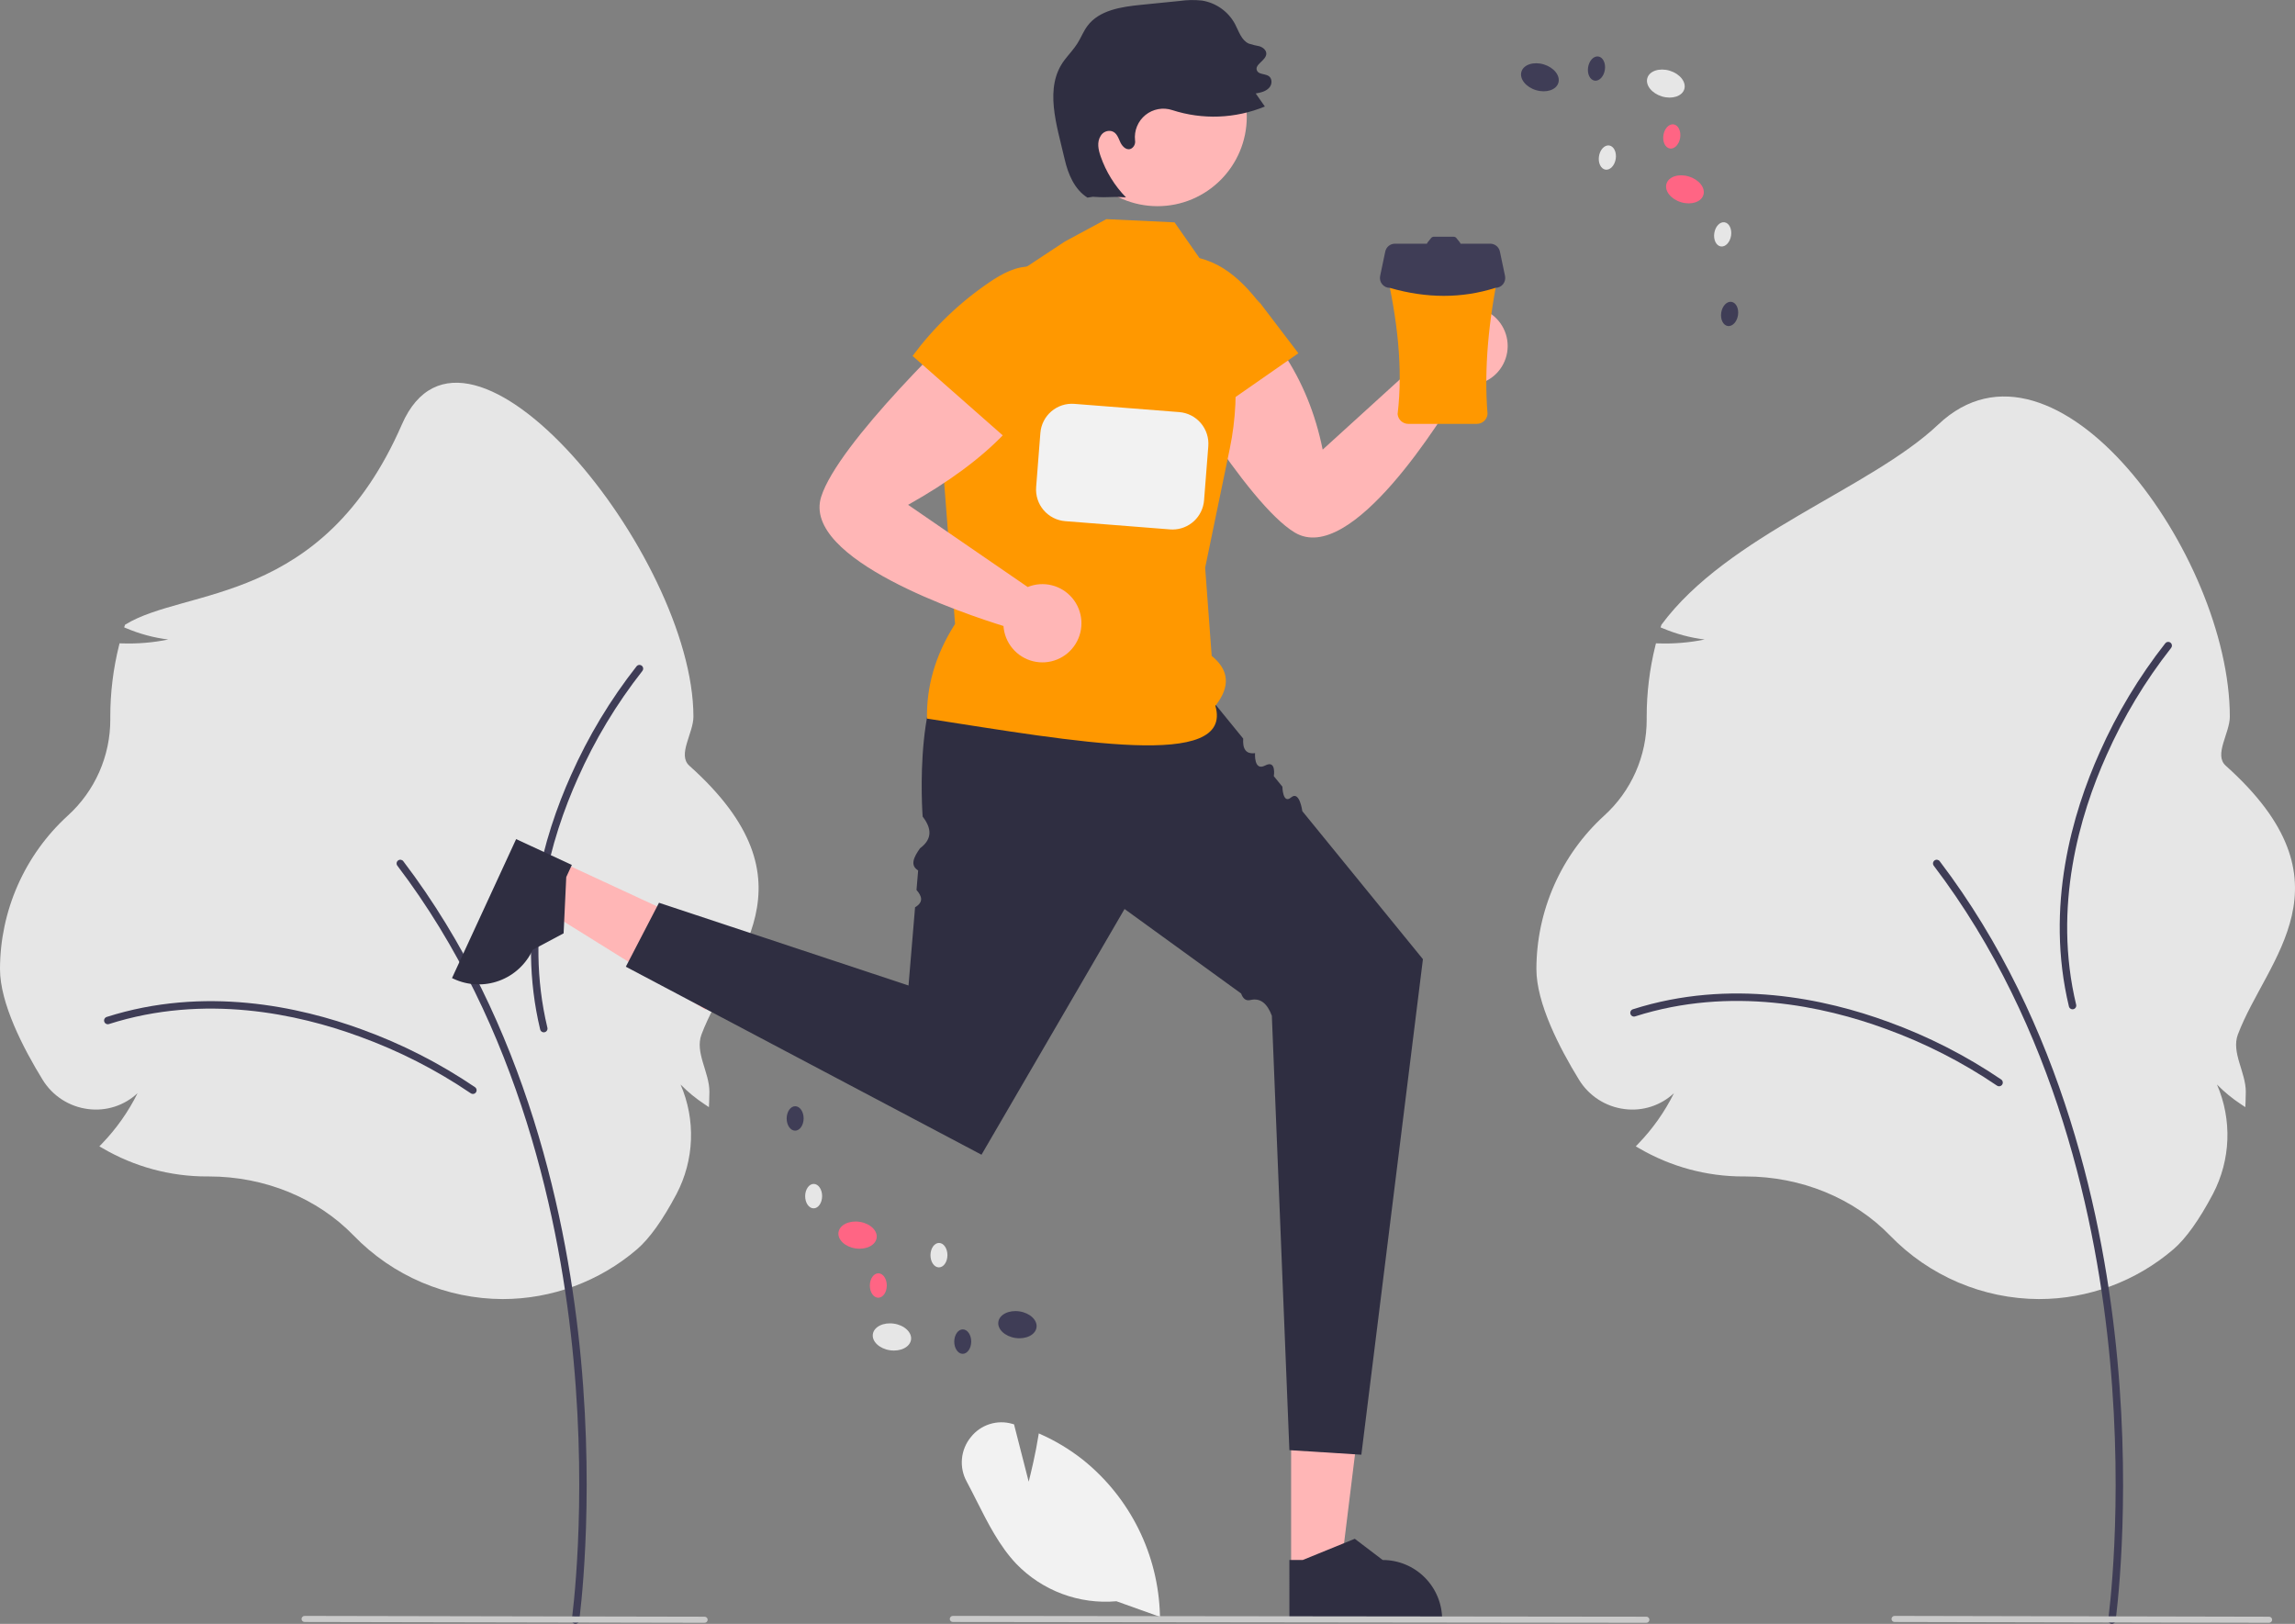 <svg width="318" height="225" viewBox="0 0 318 225" fill="none" xmlns="http://www.w3.org/2000/svg">
<rect x="0" y="0" width="318" height="225" fill="#808080" stroke="none"/>
<g clip-path="url(#clip0_10_452)">
<path d="M282.519 179.996C289.35 179.996 295.956 177.551 301.148 173.102C302.88 171.616 304.725 169.033 306.633 165.425C307.85 163.101 308.532 160.532 308.628 157.909C308.724 155.286 308.232 152.675 307.188 150.268C308.195 151.294 309.307 152.208 310.508 152.997L311.115 153.401L311.15 152.672C311.173 152.198 311.184 151.725 311.184 151.267C311.184 148.568 309.148 145.829 310.087 143.334C314.046 132.818 326.605 122.368 308.404 106.094C306.72 104.589 308.969 101.579 308.969 99.301C308.969 76.979 284.769 43.494 268.569 58.819C259.113 67.764 239.411 74.118 230.213 86.561L230.091 86.929L230.45 87.075C232.288 87.849 234.224 88.365 236.202 88.608C234.093 89.04 231.94 89.22 229.788 89.147L229.455 89.135L229.373 89.46C228.573 92.679 228.168 95.984 228.169 99.301L228.17 99.66C228.178 102.179 227.655 104.672 226.637 106.976C225.619 109.28 224.127 111.342 222.26 113.03C219.311 115.725 216.954 119.006 215.341 122.664C213.727 126.322 212.891 130.278 212.887 134.277C212.887 139.01 216.096 145.221 218.788 149.599C219.47 150.714 220.396 151.66 221.495 152.366C222.594 153.071 223.838 153.518 225.134 153.673C226.362 153.828 227.608 153.711 228.786 153.33C229.963 152.949 231.043 152.313 231.948 151.467C230.673 154.035 229.013 156.391 227.024 158.453L226.657 158.833L227.113 159.099C231.496 161.66 236.479 163.009 241.552 163.007L241.849 163.006C249.552 163.006 256.863 165.997 261.909 171.212C264.588 173.978 267.79 176.179 271.33 177.688C274.869 179.196 278.673 179.981 282.519 179.996Z" fill="#E6E6E6"/>
<path d="M292.627 225C292.751 225 292.871 224.955 292.965 224.873C293.058 224.792 293.119 224.679 293.137 224.556C293.159 224.402 295.304 208.895 293.377 188.286C291.598 169.254 285.884 141.84 268.767 119.325C268.726 119.271 268.674 119.225 268.616 119.191C268.557 119.157 268.493 119.135 268.425 119.125C268.358 119.116 268.29 119.121 268.224 119.138C268.159 119.155 268.097 119.185 268.044 119.226C267.99 119.268 267.944 119.319 267.91 119.378C267.876 119.436 267.854 119.501 267.845 119.569C267.836 119.636 267.84 119.704 267.858 119.77C267.875 119.836 267.905 119.897 267.946 119.951C284.916 142.271 290.584 169.484 292.351 188.383C294.266 208.872 292.138 224.257 292.116 224.41C292.106 224.484 292.111 224.559 292.132 224.63C292.153 224.701 292.189 224.766 292.237 224.822C292.286 224.878 292.346 224.923 292.413 224.953C292.48 224.984 292.553 225 292.627 225Z" fill="#3F3D56"/>
<path d="M276.998 150.513C277.106 150.513 277.213 150.479 277.301 150.415C277.389 150.351 277.454 150.26 277.488 150.156C277.522 150.053 277.522 149.941 277.488 149.837C277.455 149.733 277.389 149.643 277.301 149.579C272.424 146.27 267.155 143.582 261.615 141.576C252.961 138.4 239.801 135.522 226.253 139.843C226.189 139.864 226.129 139.897 226.077 139.941C226.026 139.984 225.983 140.038 225.952 140.098C225.921 140.158 225.902 140.224 225.896 140.292C225.89 140.359 225.898 140.427 225.919 140.492C225.939 140.557 225.972 140.617 226.016 140.669C226.059 140.72 226.113 140.763 226.173 140.794C226.233 140.826 226.299 140.845 226.366 140.85C226.434 140.856 226.502 140.848 226.566 140.828C239.836 136.595 252.758 139.426 261.261 142.546C266.711 144.518 271.896 147.161 276.695 150.414C276.783 150.479 276.889 150.513 276.998 150.513Z" fill="#3F3D56"/>
<path d="M69.632 179.996C76.463 179.996 83.07 177.551 88.261 173.102C89.993 171.616 91.838 169.033 93.746 165.425C94.963 163.101 95.645 160.532 95.741 157.909C95.837 155.286 95.345 152.675 94.302 150.268C95.308 151.294 96.421 152.208 97.621 152.997L98.228 153.401L98.263 152.672C98.286 152.198 98.298 151.725 98.298 151.267C98.298 148.568 96.261 145.829 97.2 143.334C101.16 132.818 113.718 122.368 95.517 106.094C93.833 104.589 96.082 101.579 96.082 99.301C96.082 76.979 64.604 38.361 55.682 58.819C44.68 84.048 25.724 81.35 17.326 86.561L17.204 86.929L17.563 87.075C19.401 87.849 21.337 88.365 23.316 88.608C21.206 89.04 19.053 89.22 16.901 89.147L16.568 89.135L16.486 89.46C15.686 92.679 15.281 95.984 15.282 99.301L15.284 99.66C15.291 102.179 14.768 104.672 13.75 106.976C12.732 109.28 11.24 111.342 9.373 113.03C6.424 115.725 4.068 119.006 2.454 122.664C0.84 126.322 0.004 130.278 7.62939e-06 134.277C7.62939e-06 139.01 3.209 145.221 5.901 149.599C6.584 150.714 7.509 151.66 8.608 152.366C9.707 153.071 10.951 153.518 12.247 153.673C13.475 153.828 14.722 153.711 15.899 153.33C17.076 152.949 18.156 152.313 19.061 151.467C17.787 154.035 16.126 156.391 14.137 158.453L13.77 158.833L14.226 159.099C18.609 161.66 23.592 163.009 28.665 163.007L28.963 163.006C36.665 163.006 43.977 165.997 49.022 171.212C51.701 173.978 54.904 176.179 58.443 177.688C61.982 179.196 65.786 179.981 69.632 179.996Z" fill="#E6E6E6"/>
<path d="M79.74 225C79.864 225 79.984 224.955 80.078 224.873C80.171 224.792 80.233 224.679 80.25 224.556C80.272 224.402 82.417 208.895 80.49 188.286C78.711 169.254 72.997 141.84 55.88 119.325C55.839 119.271 55.787 119.225 55.729 119.191C55.67 119.157 55.606 119.135 55.538 119.125C55.471 119.116 55.403 119.121 55.338 119.138C55.272 119.155 55.211 119.185 55.157 119.226C55.103 119.268 55.057 119.319 55.023 119.378C54.989 119.436 54.967 119.501 54.958 119.569C54.949 119.636 54.953 119.704 54.971 119.77C54.988 119.836 55.018 119.897 55.06 119.951C72.029 142.271 77.697 169.484 79.464 188.383C81.379 208.872 79.251 224.257 79.229 224.41C79.219 224.484 79.224 224.559 79.245 224.63C79.266 224.701 79.302 224.766 79.351 224.822C79.399 224.878 79.459 224.923 79.526 224.953C79.593 224.984 79.666 225 79.74 225Z" fill="#3F3D56"/>
<path d="M65.525 151.576C65.634 151.577 65.74 151.542 65.828 151.478C65.917 151.414 65.982 151.323 66.016 151.22C66.05 151.116 66.05 151.004 66.016 150.9C65.982 150.796 65.917 150.706 65.829 150.642C60.951 147.333 55.682 144.645 50.143 142.639C41.489 139.464 28.329 136.585 14.781 140.906C14.717 140.927 14.657 140.96 14.605 141.004C14.553 141.048 14.511 141.101 14.479 141.161C14.448 141.222 14.43 141.287 14.424 141.355C14.418 141.423 14.426 141.491 14.446 141.555C14.467 141.62 14.5 141.68 14.543 141.732C14.587 141.784 14.64 141.826 14.701 141.858C14.761 141.889 14.826 141.908 14.894 141.913C14.961 141.919 15.029 141.912 15.094 141.891C28.364 137.658 41.285 140.489 49.788 143.61C55.239 145.581 60.423 148.224 65.223 151.478C65.311 151.542 65.416 151.576 65.525 151.576Z" fill="#3F3D56"/>
<path d="M89.12 92.68C89.128 92.571 89.101 92.463 89.044 92.37C88.986 92.277 88.901 92.205 88.8 92.164C88.699 92.123 88.588 92.115 88.482 92.141C88.376 92.167 88.282 92.226 88.212 92.31C84.567 96.947 81.513 102.02 79.118 107.413C75.334 115.835 71.522 128.783 74.847 142.637C74.863 142.703 74.891 142.765 74.931 142.82C74.971 142.875 75.021 142.922 75.079 142.957C75.136 142.993 75.201 143.016 75.267 143.027C75.334 143.038 75.403 143.035 75.469 143.019C75.534 143.003 75.597 142.974 75.651 142.935C75.706 142.895 75.752 142.844 75.788 142.786C75.823 142.728 75.847 142.664 75.857 142.597C75.868 142.53 75.865 142.462 75.849 142.396C72.593 128.825 76.341 116.113 80.058 107.837C82.412 102.531 85.416 97.539 89 92.976C89.07 92.892 89.112 92.789 89.12 92.68Z" fill="#3F3D56"/>
<path d="M300.946 89.49C300.954 89.382 300.927 89.273 300.87 89.18C300.812 89.088 300.727 89.016 300.626 88.974C300.525 88.933 300.414 88.925 300.308 88.951C300.202 88.977 300.108 89.036 300.037 89.12C296.393 93.757 293.339 98.831 290.944 104.223C287.16 112.646 283.348 125.593 286.673 139.447C286.689 139.513 286.717 139.576 286.757 139.631C286.797 139.685 286.847 139.732 286.905 139.767C286.962 139.803 287.027 139.827 287.094 139.837C287.16 139.848 287.229 139.845 287.295 139.829C287.36 139.813 287.422 139.785 287.477 139.745C287.532 139.705 287.578 139.654 287.614 139.597C287.649 139.539 287.673 139.474 287.683 139.407C287.694 139.34 287.691 139.272 287.675 139.206C284.419 125.636 288.167 112.923 291.884 104.648C294.238 99.341 297.242 94.349 300.826 89.786C300.896 89.703 300.938 89.599 300.946 89.49Z" fill="#3F3D56"/>
<path d="M158.653 37.259C159.268 36.627 160.025 36.151 160.86 35.871C161.696 35.591 162.586 35.514 163.457 35.648C164.328 35.781 165.154 36.121 165.868 36.639C166.581 37.156 167.161 37.837 167.56 38.624C175.948 44.475 181.265 52.315 183.272 62.299L198.152 48.768C197.978 47.636 198.165 46.478 198.688 45.46C199.211 44.441 200.042 43.615 201.063 43.099C202.083 42.584 203.24 42.405 204.368 42.589C205.496 42.773 206.537 43.311 207.341 44.125C208.145 44.938 208.672 45.986 208.845 47.118C209.018 48.251 208.829 49.408 208.305 50.426C207.781 51.444 206.949 52.27 205.928 52.784C204.907 53.298 203.75 53.476 202.622 53.29C199.89 57.937 187.22 78.488 179.399 73.783C172.826 69.829 161.153 50.234 157.723 43.735C157.174 42.696 156.968 41.509 157.136 40.345C157.303 39.182 157.834 38.101 158.653 37.259Z" fill="#FFB6B6"/>
<path d="M158.177 46.233C157.43 44.203 156.831 41.966 157.479 39.902C158.192 37.632 160.381 36.007 162.722 35.612C165.064 35.216 167.497 35.924 169.51 37.185C171.523 38.447 173.16 40.229 174.614 42.11L174.224 41.488C176.118 43.974 178.011 46.461 179.905 48.947C175.099 52.293 170.293 55.639 165.488 58.985C162.355 55.175 159.884 50.864 158.177 46.233Z" fill="#FF9800"/>
<path d="M178.903 217.479L185.786 217.478L189.061 190.868L178.902 190.869L178.903 217.479Z" fill="#FFB6B6"/>
<path d="M178.661 224.675L199.828 224.674V224.406C199.828 222.216 198.96 220.116 197.415 218.568C195.87 217.019 193.774 216.149 191.589 216.149H191.589L187.722 213.209L180.508 216.149L178.66 216.149L178.661 224.675Z" fill="#2F2E41"/>
<path d="M77.931 119.507L75.042 125.768L97.765 139.919L102.029 130.678L77.931 119.507Z" fill="#FFB6B6"/>
<path d="M71.516 116.265L62.63 135.52L62.873 135.632C64.856 136.552 67.123 136.644 69.174 135.888C71.225 135.133 72.892 133.592 73.81 131.605L73.81 131.604L78.095 129.321L78.462 121.525L79.237 119.844L71.516 116.265Z" fill="#2F2E41"/>
<path d="M230.287 13.364C228.873 12.938 227.967 11.795 228.262 10.809C228.557 9.824 229.942 9.369 231.356 9.795C232.769 10.22 233.676 11.364 233.381 12.349C233.086 13.335 231.7 13.789 230.287 13.364Z" fill="#E6E6E6"/>
<path d="M212.837 12.491C211.424 12.066 210.517 10.922 210.812 9.936C211.108 8.951 212.493 8.497 213.906 8.922C215.32 9.347 216.226 10.491 215.931 11.476C215.636 12.462 214.251 12.916 212.837 12.491Z" fill="#3F3D56"/>
<path d="M232.934 28.019C231.52 27.594 230.614 26.45 230.909 25.465C231.204 24.479 232.589 24.025 234.003 24.45C235.416 24.876 236.323 26.019 236.028 27.005C235.733 27.99 234.347 28.445 232.934 28.019Z" fill="#FF6584"/>
<path d="M238.438 34.146C237.797 34.046 237.393 33.216 237.537 32.292C237.681 31.368 238.317 30.701 238.958 30.801C239.599 30.901 240.003 31.731 239.859 32.655C239.715 33.578 239.079 34.246 238.438 34.146Z" fill="#E6E6E6"/>
<path d="M239.398 45.17C238.757 45.07 238.354 44.24 238.497 43.316C238.641 42.393 239.277 41.725 239.918 41.825C240.56 41.926 240.963 42.756 240.819 43.679C240.675 44.603 240.039 45.27 239.398 45.17Z" fill="#3F3D56"/>
<path d="M222.459 23.503C221.818 23.402 221.414 22.573 221.558 21.649C221.702 20.725 222.338 20.058 222.979 20.158C223.62 20.258 224.023 21.088 223.88 22.012C223.736 22.935 223.1 23.603 222.459 23.503Z" fill="#E6E6E6"/>
<path d="M231.386 20.578C230.745 20.478 230.342 19.648 230.485 18.724C230.629 17.801 231.265 17.133 231.906 17.233C232.547 17.334 232.951 18.163 232.807 19.087C232.663 20.011 232.027 20.678 231.386 20.578Z" fill="#FF6584"/>
<path d="M220.952 11.172C220.311 11.072 219.907 10.242 220.051 9.318C220.195 8.394 220.831 7.727 221.472 7.827C222.113 7.927 222.517 8.757 222.373 9.681C222.229 10.604 221.593 11.272 220.952 11.172Z" fill="#3F3D56"/>
<path d="M123.321 187.088C121.86 186.875 120.796 185.876 120.944 184.858C121.092 183.84 122.396 183.187 123.856 183.4C125.316 183.613 126.381 184.611 126.233 185.629C126.085 186.648 124.781 187.301 123.321 187.088Z" fill="#E6E6E6"/>
<path d="M140.709 185.387C139.249 185.174 138.185 184.176 138.333 183.158C138.48 182.14 139.784 181.487 141.245 181.7C142.705 181.913 143.769 182.911 143.621 183.929C143.474 184.947 142.17 185.6 140.709 185.387Z" fill="#3F3D56"/>
<path d="M118.559 172.979C117.099 172.766 116.035 171.768 116.182 170.749C116.33 169.731 117.634 169.078 119.094 169.291C120.555 169.504 121.619 170.502 121.471 171.521C121.323 172.539 120.02 173.192 118.559 172.979Z" fill="#FF6584"/>
<path d="M112.728 167.425C112.079 167.42 111.559 166.658 111.566 165.724C111.573 164.789 112.105 164.035 112.753 164.04C113.402 164.045 113.923 164.807 113.915 165.741C113.908 166.676 113.377 167.43 112.728 167.425Z" fill="#E6E6E6"/>
<path d="M110.166 156.661C109.517 156.656 108.996 155.894 109.003 154.959C109.011 154.025 109.542 153.271 110.191 153.276C110.84 153.281 111.36 154.042 111.353 154.977C111.346 155.912 110.814 156.666 110.166 156.661Z" fill="#3F3D56"/>
<path d="M130.091 175.605C129.442 175.6 128.922 174.839 128.929 173.904C128.936 172.969 129.468 172.215 130.117 172.22C130.765 172.225 131.286 172.987 131.279 173.922C131.272 174.856 130.74 175.61 130.091 175.605Z" fill="#E6E6E6"/>
<path d="M121.689 179.81C121.04 179.805 120.52 179.044 120.527 178.109C120.534 177.174 121.065 176.42 121.714 176.425C122.363 176.43 122.883 177.192 122.876 178.127C122.869 179.061 122.338 179.815 121.689 179.81Z" fill="#FF6584"/>
<path d="M133.385 187.582C132.736 187.577 132.216 186.815 132.223 185.88C132.23 184.946 132.762 184.192 133.411 184.197C134.06 184.202 134.58 184.963 134.573 185.898C134.566 186.833 134.034 187.587 133.385 187.582Z" fill="#3F3D56"/>
<path d="M168.078 97.202L172.261 102.337C172.166 103.727 172.603 104.522 173.902 104.351C173.902 104.351 173.708 106.897 175.3 106.067C176.892 105.237 176.502 107.542 176.502 107.542L177.691 109.001C177.691 109.001 177.728 111.484 178.902 110.487C180.075 109.49 180.451 112.389 180.451 112.389L181.944 114.221L197.164 132.901L188.632 201.558L178.66 200.93L176.23 140.741C175.61 139.081 174.669 138.212 173.23 138.567C172.586 138.708 172.209 138.32 171.972 137.655L170.825 136.824L155.82 125.949L135.999 159.994L86.716 133.945L91.313 125.084L125.887 136.548L126.794 125.708C127.975 125.018 127.776 124.194 126.994 123.313L127.22 120.608C126.048 119.887 126.629 118.745 127.477 117.538C129.247 116.227 129.074 114.735 127.844 113.143C127.844 113.143 126.291 92.781 133.82 89.971C141.349 87.162 168.078 97.202 168.078 97.202Z" fill="#2F2E41"/>
<path d="M153.298 30.365L162.747 30.808L167.698 37.897C171.144 45.496 172.091 53.998 170.4 62.172L166.99 78.655L167.894 90.877C170.314 92.834 170.515 95.135 168.405 97.794C171.003 106.778 148.894 102.735 128.444 99.566C128.374 95.285 129.481 90.927 132.334 86.452L129.583 50.742L139.761 38.605L147.55 33.464L153.298 30.365Z" fill="#FF9800"/>
<path d="M144.455 40.159C145.211 40.613 145.848 41.241 146.313 41.991C146.778 42.741 147.058 43.591 147.129 44.471C147.201 45.351 147.062 46.236 146.724 47.051C146.386 47.867 145.859 48.59 145.186 49.16C144.046 56.573 136.965 63.714 125.83 69.947L142.401 81.334C143.46 80.902 144.627 80.818 145.737 81.093C146.846 81.368 147.84 81.987 148.576 82.863C149.313 83.74 149.753 84.827 149.835 85.969C149.916 87.112 149.635 88.25 149.03 89.223C148.426 90.195 147.53 90.95 146.471 91.38C145.412 91.811 144.244 91.894 143.135 91.618C142.026 91.342 141.033 90.721 140.297 89.844C139.562 88.967 139.123 87.879 139.043 86.737C133.901 85.146 111.024 77.534 113.787 68.822C116.108 61.499 132.437 45.592 137.954 40.747C138.836 39.972 139.941 39.498 141.109 39.392C142.278 39.286 143.449 39.555 144.455 40.159Z" fill="#FFB6B6"/>
<path d="M162.477 73.367C163.579 73.365 164.639 72.947 165.447 72.197C166.255 71.447 166.752 70.419 166.838 69.319L167.425 61.821C167.516 60.66 167.143 59.51 166.388 58.625C165.633 57.739 164.558 57.191 163.399 57.1L148.867 55.958C147.709 55.867 146.562 56.24 145.678 56.997C144.795 57.754 144.247 58.831 144.157 59.992L143.57 67.49C143.479 68.651 143.852 69.801 144.607 70.686C145.362 71.571 146.437 72.12 147.595 72.211L162.128 73.353C162.245 73.362 162.361 73.367 162.477 73.367Z" fill="#F2F2F2"/>
<path d="M160.386 28.567C153.553 28.567 148.014 23.016 148.014 16.168C148.014 9.32 153.553 3.769 160.386 3.769C167.218 3.769 172.757 9.32 172.757 16.168C172.757 23.016 167.218 28.567 160.386 28.567Z" fill="#FFB6B6"/>
<path d="M147.531 8.277C148.118 7.514 148.789 6.814 149.299 5.998C149.791 5.213 150.126 4.331 150.68 3.589C152.319 1.394 155.366 0.945 158.088 0.671C159.885 0.491 161.682 0.31 163.48 0.13C164.49 -0.013 165.513 -0.032 166.528 0.075C167.493 0.225 168.411 0.597 169.208 1.162C170.006 1.727 170.662 2.469 171.126 3.331C171.653 4.33 172.004 5.574 173.031 6.04C173.515 6.193 174.008 6.316 174.507 6.408C174.992 6.558 175.479 6.947 175.461 7.456C175.428 8.398 173.769 8.937 174.174 9.788C174.531 10.539 175.962 10.006 176.165 11.14C176.193 11.304 176.186 11.472 176.145 11.633C176.104 11.794 176.03 11.944 175.928 12.075C175.466 12.667 174.709 12.821 173.999 12.952L175.26 14.758C171.178 16.439 166.634 16.616 162.435 15.257C161.808 15.049 161.139 15.002 160.489 15.12C159.84 15.239 159.23 15.519 158.716 15.934C158.202 16.35 157.801 16.889 157.549 17.5C157.296 18.112 157.202 18.777 157.273 19.436L157.278 19.487C157.306 19.685 157.279 19.887 157.201 20.072C157.122 20.256 156.996 20.416 156.834 20.534C156.195 20.969 155.545 20.358 155.255 19.753C154.96 19.138 154.764 18.392 154.05 18.176C153.759 18.102 153.452 18.125 153.174 18.242C152.897 18.358 152.665 18.561 152.514 18.821C151.958 19.695 152.186 20.737 152.506 21.661C153.245 23.794 154.445 25.736 156.02 27.35C153.332 27.172 154.118 27.442 151.431 27.264L150.681 27.381C148.882 26.256 147.991 24.117 147.517 22.046C146.441 17.348 144.596 12.095 147.531 8.277Z" fill="#2F2E41"/>
<path d="M137.042 39.144C138.828 37.93 140.852 36.809 143.006 36.944C145.376 37.092 147.476 38.832 148.421 41.014C149.367 43.197 149.266 45.734 148.528 47.995C147.789 50.257 146.457 52.278 144.984 54.144L145.493 53.616C143.54 56.055 141.587 58.495 139.634 60.934C135.238 57.063 130.843 53.191 126.447 49.32C129.385 45.357 132.967 41.917 137.042 39.144Z" fill="#FF9800"/>
<path d="M160.729 224.023L160.723 223.776C160.612 219.634 159.601 215.565 157.762 211.853C155.923 208.142 153.3 204.876 150.075 202.283C148.254 200.843 146.259 199.639 144.138 198.698L143.936 198.608L143.902 198.827C143.491 201.442 142.84 204.112 142.537 205.297L140.506 197.353L140.28 197.288C139.245 196.983 138.143 196.996 137.115 197.325C136.088 197.654 135.182 198.284 134.515 199.134C133.819 199.984 133.393 201.023 133.291 202.118C133.189 203.212 133.417 204.313 133.945 205.277C134.419 206.161 134.884 207.083 135.334 207.975C136.881 211.041 138.48 214.211 140.811 216.673C142.593 218.52 144.765 219.944 147.167 220.842C149.569 221.74 152.141 222.089 154.694 221.864L160.729 224.023Z" fill="#F2F2F2"/>
<path d="M132.025 224.74L228.125 224.849C228.18 224.849 228.235 224.838 228.286 224.817C228.337 224.796 228.383 224.765 228.422 224.725C228.461 224.686 228.492 224.64 228.514 224.588C228.535 224.537 228.546 224.482 228.546 224.427C228.546 224.372 228.535 224.317 228.514 224.265C228.492 224.214 228.461 224.168 228.422 224.129C228.383 224.089 228.337 224.058 228.286 224.037C228.235 224.016 228.18 224.005 228.125 224.005L132.025 223.896C131.913 223.896 131.806 223.941 131.727 224.02C131.648 224.099 131.604 224.206 131.604 224.318C131.604 224.43 131.648 224.537 131.727 224.616C131.806 224.696 131.913 224.74 132.025 224.74Z" fill="#CACACA"/>
<path d="M42.202 224.74L97.634 224.849C97.689 224.849 97.744 224.838 97.795 224.817C97.846 224.796 97.893 224.765 97.932 224.725C97.971 224.686 98.002 224.64 98.023 224.588C98.044 224.537 98.055 224.482 98.055 224.427C98.055 224.372 98.044 224.317 98.023 224.265C98.002 224.214 97.971 224.168 97.932 224.129C97.893 224.089 97.846 224.058 97.795 224.037C97.744 224.016 97.689 224.005 97.634 224.005L42.202 223.896C42.091 223.896 41.983 223.941 41.905 224.02C41.826 224.099 41.781 224.206 41.781 224.318C41.781 224.43 41.826 224.537 41.905 224.616C41.983 224.696 42.091 224.74 42.202 224.74Z" fill="#CACACA"/>
<path d="M262.515 224.74L314.411 224.849C314.466 224.849 314.521 224.838 314.572 224.817C314.623 224.796 314.67 224.765 314.709 224.725C314.748 224.686 314.779 224.64 314.8 224.588C314.821 224.537 314.832 224.482 314.832 224.427C314.832 224.372 314.821 224.317 314.8 224.265C314.779 224.214 314.748 224.168 314.709 224.129C314.67 224.089 314.623 224.058 314.572 224.037C314.521 224.016 314.466 224.005 314.411 224.005L262.515 223.896C262.46 223.896 262.405 223.907 262.354 223.928C262.303 223.949 262.256 223.98 262.217 224.019C262.178 224.058 262.147 224.105 262.125 224.156C262.104 224.208 262.093 224.263 262.093 224.318C262.093 224.374 262.104 224.429 262.125 224.48C262.147 224.531 262.178 224.578 262.217 224.617C262.256 224.656 262.303 224.687 262.354 224.708C262.405 224.729 262.46 224.74 262.515 224.74Z" fill="#CACACA"/>
<path d="M206.306 35.537C206.51 35.537 206.712 35.58 206.898 35.662C207.085 35.744 207.253 35.864 207.391 36.014C207.529 36.164 207.635 36.342 207.701 36.535C207.768 36.728 207.793 36.933 207.777 37.137C206.269 44.255 205.607 51.043 206.117 57.371C206.085 57.741 205.916 58.084 205.644 58.336C205.372 58.587 205.016 58.727 204.647 58.729H195.127C194.757 58.727 194.401 58.587 194.129 58.336C193.857 58.084 193.689 57.741 193.656 57.371C194.425 50.988 193.612 44.172 191.997 37.137C191.98 36.933 192.006 36.728 192.072 36.535C192.139 36.342 192.244 36.164 192.382 36.014C192.52 35.864 192.688 35.744 192.875 35.662C193.062 35.58 193.264 35.537 193.468 35.537H206.306Z" fill="#FF9800"/>
<path d="M191.235 38.234L191.945 34.853C192.01 34.545 192.178 34.27 192.421 34.072C192.665 33.874 192.969 33.766 193.282 33.766H197.716C197.733 33.707 197.761 33.651 197.799 33.603L198.292 32.986C198.338 32.928 198.397 32.881 198.464 32.848C198.531 32.816 198.604 32.799 198.679 32.799H201.416C201.491 32.799 201.564 32.816 201.631 32.848C201.698 32.881 201.757 32.928 201.803 32.986L202.296 33.603C202.334 33.651 202.362 33.707 202.379 33.766H206.491C206.805 33.766 207.109 33.874 207.352 34.072C207.596 34.27 207.764 34.545 207.829 34.853L208.539 38.234C208.581 38.434 208.578 38.64 208.53 38.838C208.482 39.036 208.391 39.221 208.263 39.379C208.135 39.537 207.973 39.665 207.789 39.753C207.606 39.84 207.405 39.886 207.202 39.886C202.557 41.361 197.681 41.361 192.572 39.886C192.368 39.886 192.168 39.84 191.984 39.753C191.801 39.665 191.639 39.537 191.511 39.379C191.383 39.221 191.291 39.036 191.244 38.838C191.196 38.64 191.193 38.434 191.235 38.234Z" fill="#3F3D56"/>
</g>
<defs>
<clipPath id="clip0_10_452">
<rect width="318" height="225" fill="white" transform="matrix(-1 0 0 1 318 0)"/>
</clipPath>
</defs>
</svg>
